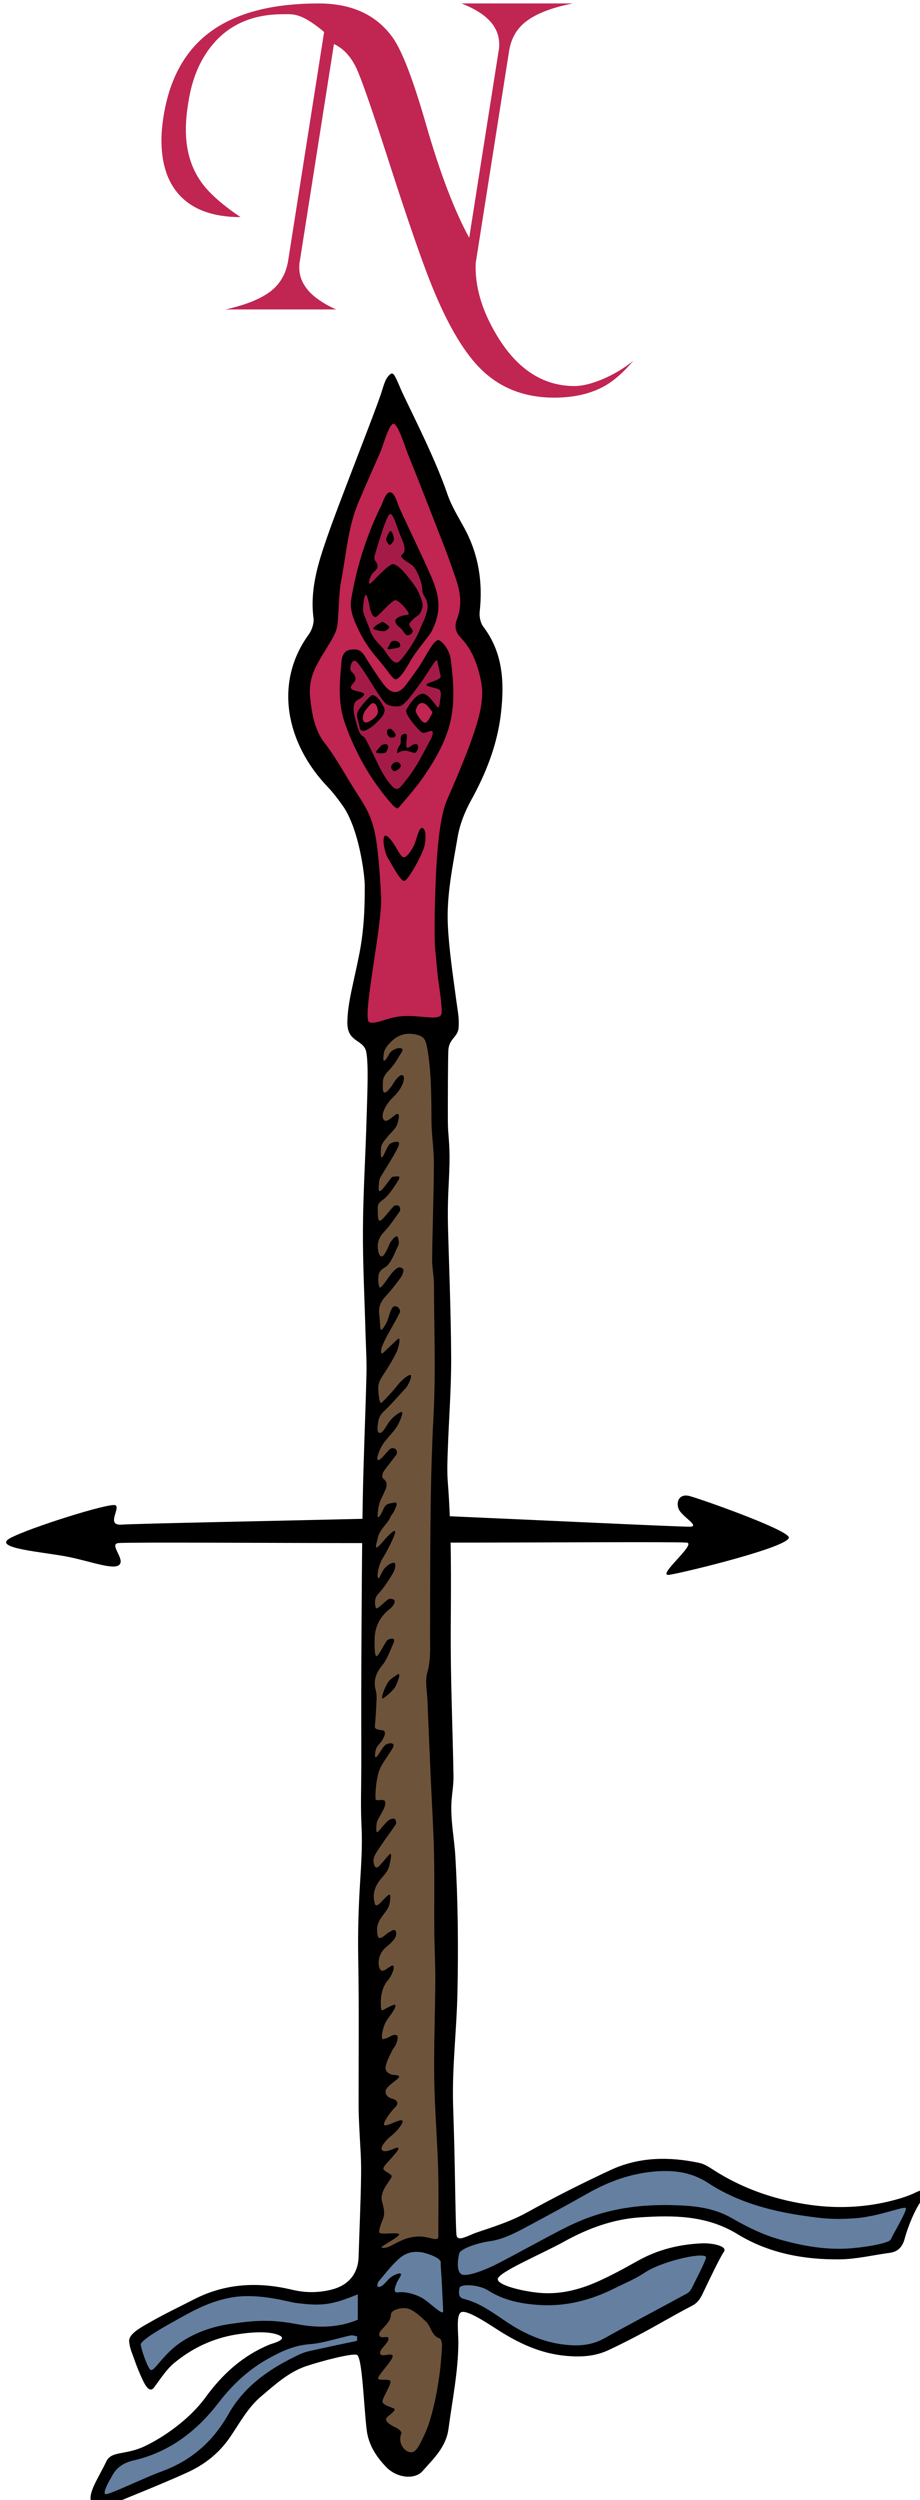 <?xml version="1.0" encoding="UTF-8" standalone="no"?>
<!-- Created with Inkscape (http://www.inkscape.org/) -->

<svg
   xmlns:dc="http://purl.org/dc/elements/1.1/"
   xmlns:cc="http://creativecommons.org/ns#"
   xmlns:rdf="http://www.w3.org/1999/02/22-rdf-syntax-ns#"
   xmlns:svg="http://www.w3.org/2000/svg"
   xmlns="http://www.w3.org/2000/svg"
   xmlns:sodipodi="http://sodipodi.sourceforge.net/DTD/sodipodi-0.dtd"
   xmlns:inkscape="http://www.inkscape.org/namespaces/inkscape"
   width="64.594mm"
   height="175.469mm"
   viewBox="0 0 64.594 175.469"
   version="1.1"
   id="svg10987"
   inkscape:version="0.92.3 (2405546, 2018-03-11)"
   sodipodi:docname="compass_spear.svg">
  <defs
     id="defs10981" />
  <sodipodi:namedview
     id="base"
     pagecolor="#ffffff"
     bordercolor="#666666"
     borderopacity="1.0"
     inkscape:pageopacity="0.0"
     inkscape:pageshadow="2"
     inkscape:zoom="0.35"
     inkscape:cx="-65.075364"
     inkscape:cy="628.7387"
     inkscape:document-units="mm"
     inkscape:current-layer="layer1"
     showgrid="false"
     inkscape:window-width="1366"
     inkscape:window-height="703"
     inkscape:window-x="0"
     inkscape:window-y="0"
     inkscape:window-maximized="1" />
  <g
     inkscape:label="Layer 1"
     inkscape:groupmode="layer"
     id="layer1"
     transform="translate(-12.304,-139.718)">
    <g
       transform="matrix(0.265,0,0,0.265,-261.258,-13.848)"
       id="Compass_Spear">
      <path
         d="m 1058.844,1242.155 c -0.285,0 -0.672,-0.054 -0.893,-0.31 -0.196,-0.227 -0.266,-0.621 -0.195,-1.109 0.107,-0.755 0.426,-1.551 0.69,-2.16 0.396,-0.918 1.081,-2.202 1.741,-3.444 0.603,-1.132 1.171,-2.198 1.564,-3.061 0.434,-0.944 1.194,-1.158 3.436,-1.576 1.635,-0.304 3.668,-0.683 6.002,-1.78 4.883,-2.296 12.184,-7.175 16.688,-13.37 4.765,-6.554 10.142,-10.994 16.438,-13.575 0.075,-0.028 0.212,-0.07 0.381,-0.125 1.641,-0.523 3.683,-1.177 3.766,-2.838 0.031,-0.639 -0.236,-1.532 -1.693,-2.165 -1.341,-0.581 -3.19,-0.875 -5.5,-0.875 -2.486,0 -5.047,0.339 -6.757,0.623 -6.233,1.035 -11.946,3.675 -16.978,7.843 -1.743,1.444 -3.079,3.294 -4.37,5.082 -0.319,0.441 -0.64,0.884 -0.963,1.317 -0.145,-0.196 -0.33,-0.494 -0.552,-0.938 -0.829,-1.66 -1.745,-3.872 -2.391,-5.771 -0.152,-0.448 -0.305,-0.851 -0.452,-1.237 -0.393,-1.03 -0.702,-1.847 -0.849,-3.174 -0.104,-0.929 2.925,-2.653 4.064,-3.304 l 0.549,-0.313 c 2.688,-1.554 5.532,-2.981 8.283,-4.363 1.163,-0.584 2.327,-1.168 3.484,-1.765 4.725,-2.43 9.844,-3.661 15.214,-3.661 3.108,0 6.396,0.409 9.771,1.22 1.864,0.447 3.733,0.674 5.558,0.674 1.889,0 3.803,-0.244 5.688,-0.724 5.051,-1.286 8.032,-4.93 8.185,-9.993 0.073,-2.45 0.162,-4.901 0.251,-7.353 0.176,-4.868 0.357,-9.901 0.415,-14.864 0.034,-2.916 -0.136,-5.86 -0.299,-8.707 -0.078,-1.356 -0.156,-2.715 -0.214,-4.07 l -0.023,-0.559 c -0.061,-1.381 -0.122,-2.81 -0.125,-4.198 -0.01,-4.076 0,-8.153 0.014,-12.23 0.022,-8.954 0.047,-18.213 -0.119,-27.323 -0.11,-6.154 0.046,-12.567 0.479,-19.605 l 0.043,-0.701 c 0.298,-4.799 0.605,-9.761 0.346,-14.711 -0.185,-3.537 -0.138,-7.169 -0.093,-10.681 0.021,-1.577 0.04,-3.155 0.041,-4.731 0,-2.915 0,-5.829 -0.01,-8.743 -0.01,-6.354 -0.016,-12.711 0.021,-19.067 l 0.032,-6.159 c 0.063,-12.004 0.13,-24.417 0.338,-36.619 0.11,-6.335 0.328,-12.781 0.54,-19.016 0.16,-4.75 0.327,-9.662 0.444,-14.497 0.062,-2.519 -0.038,-5.06 -0.135,-7.518 -0.042,-1.082 -0.084,-2.165 -0.113,-3.247 -0.077,-2.844 -0.177,-5.688 -0.276,-8.53 -0.222,-6.285 -0.448,-12.784 -0.41,-19.159 0.035,-5.884 0.288,-11.878 0.533,-17.675 0.161,-3.803 0.327,-7.733 0.432,-11.605 0.022,-0.868 0.055,-1.831 0.089,-2.849 0.176,-5.388 0.396,-12.092 -0.207,-15.062 -0.403,-1.996 -1.747,-2.922 -2.826,-3.666 -1.245,-0.856 -2.146,-1.477 -2.146,-3.734 0,-3.488 0.802,-7.12 1.815,-11.719 0.438,-1.981 0.934,-4.229 1.397,-6.65 1.363,-7.097 1.381,-13.723 1.391,-16.906 10e-4,-0.396 0,-0.732 0,-1.007 0.035,-2.691 -1.47,-15.533 -6.112,-22.076 -1.136,-1.599 -2.514,-3.46 -4.123,-5.147 -11.333,-11.866 -13.267,-26.96 -4.926,-38.45 0.962,-1.325 1.82,-3.524 1.568,-5.45 -0.927,-7.117 1.055,-13.609 3.538,-20.753 1.567,-4.502 3.307,-9.043 4.987,-13.434 l 1.146,-2.998 c 0.669,-1.754 1.437,-3.747 2.229,-5.812 2.688,-6.986 5.467,-14.211 6.176,-16.557 0.519,-1.715 0.83,-2.529 1.118,-3.012 0.293,0.607 0.665,1.479 1.051,2.38 l 0.159,0.375 c 0.437,1.019 1.296,2.791 2.385,5.037 2.949,6.089 7.409,15.29 9.886,22.575 0.883,2.6 2.239,5.02 3.551,7.359 0.36,0.643 0.721,1.285 1.07,1.93 3.482,6.424 4.751,13.39 3.875,21.296 -0.16,1.441 0.164,3.537 1.252,4.969 5.254,6.928 5.172,14.893 4.398,21.77 -0.813,7.253 -3.339,14.634 -7.719,22.563 -1.969,3.566 -3.209,6.98 -3.792,10.438 -0.186,1.099 -0.379,2.197 -0.571,3.298 -1.156,6.594 -2.354,13.413 -2.006,20.303 0.276,5.453 1.023,10.941 1.746,16.249 0.157,1.157 0.315,2.314 0.468,3.472 0.093,0.691 0.187,1.319 0.274,1.909 0.289,1.931 0.499,3.324 0.365,5.188 -0.053,0.734 -0.359,1.145 -0.942,1.866 -0.726,0.896 -1.72,2.127 -1.793,4.384 -0.11,3.453 -0.136,13.941 -0.118,18.843 0.01,1.498 0.102,2.704 0.2,3.981 0.138,1.763 0.293,3.76 0.229,6.986 -0.036,1.888 -0.116,3.513 -0.2,5.232 -0.161,3.289 -0.328,6.689 -0.188,12.092 0.059,2.271 0.145,4.963 0.236,7.934 0.24,7.645 0.541,17.157 0.593,25.994 0.031,5.317 -0.241,10.746 -0.504,15.997 -0.142,2.83 -0.283,5.659 -0.382,8.489 l -0.022,0.649 c -0.095,2.643 -0.19,5.375 0.02,8.08 0.946,12.068 0.871,24.385 0.799,36.295 l -0.02,3.078 c -0.045,8.262 0.185,16.65 0.403,24.766 0.123,4.51 0.25,9.173 0.328,13.755 0.021,1.286 -0.124,2.583 -0.277,3.957 -0.083,0.748 -0.166,1.496 -0.223,2.244 -0.258,3.39 0.127,6.724 0.499,9.948 0.194,1.683 0.395,3.422 0.495,5.118 0.646,11.027 0.828,22.819 0.553,36.049 -0.083,3.953 -0.337,7.978 -0.583,11.87 -0.36,5.709 -0.733,11.611 -0.581,17.469 0.045,1.735 0.101,3.473 0.156,5.209 0.058,1.81 0.115,3.619 0.162,5.429 0.069,2.776 0.137,6.36 0.201,9.922 0.151,8.305 0.256,13.422 0.405,14.476 0.186,1.301 1.087,2.109 2.354,2.109 v 0 c 0.967,0 2.036,-0.456 3.391,-1.032 l 0.548,-0.232 c 0.638,-0.268 1.704,-0.625 2.939,-1.038 3.205,-1.072 7.595,-2.542 11.393,-4.644 7.204,-3.987 14.703,-7.793 22.287,-11.308 4.08,-1.892 8.408,-2.811 13.231,-2.811 2.924,0 6.068,0.354 9.348,1.059 1.016,0.218 2.093,0.913 3.135,1.585 l 0.143,0.091 c 7.356,4.729 15.492,7.756 24.873,9.258 3.234,0.519 6.466,0.78 9.603,0.78 2.784,0 5.598,-0.206 8.361,-0.613 3.608,-0.531 8.572,-1.72 11.697,-3.197 -2.083,3.076 -3.793,7.66 -4.526,10.392 -0.467,1.729 -1.244,2.483 -2.772,2.687 -1.459,0.194 -2.93,0.444 -4.352,0.687 -2.996,0.509 -5.826,0.99 -8.688,1.022 h -0.817 c -10.063,0 -18.396,-2.108 -25.475,-6.446 -5.565,-3.414 -11.714,-4.938 -19.933,-4.938 -1.938,0 -4.078,0.082 -6.736,0.259 -6.767,0.444 -13.568,2.607 -20.795,6.611 -1.834,1.018 -4.309,2.229 -6.701,3.398 -9.257,4.53 -11.586,5.92 -11.586,7.794 0,4.17 13.396,5.134 13.531,5.141 0.415,0.021 0.831,0.029 1.245,0.029 4.243,0 8.751,-1.033 13.397,-3.07 3.73,-1.636 7.215,-3.548 11.058,-5.696 4.829,-2.699 10.125,-4.152 16.188,-4.443 0.2,-0.01 0.404,-0.015 0.61,-0.015 1.692,0 3.063,0.301 3.764,0.573 -0.92,1.528 -2.607,4.896 -5.232,10.427 -0.721,1.519 -1.199,2.245 -2.303,2.816 -2.579,1.336 -5.146,2.775 -7.627,4.167 -1.833,1.028 -3.665,2.057 -5.514,3.051 -3.083,1.655 -6.104,3.179 -8.982,4.521 -2.229,1.04 -4.629,1.524 -7.547,1.525 -0.975,0 -2.006,-0.056 -3.154,-0.166 -5.66,-0.551 -11.073,-2.666 -17.553,-6.863 l -0.097,-0.063 c -3.836,-2.484 -7.453,-4.716 -9.542,-4.716 -0.503,0 -0.946,0.118 -1.318,0.352 -1.719,1.075 -1.589,3.87 -1.438,7.105 0.035,0.781 0.071,1.541 0.067,2.201 -0.032,5.487 -0.879,11.022 -1.696,16.376 -0.314,2.059 -0.63,4.117 -0.901,6.182 -0.499,3.786 -2.86,6.392 -5.36,9.148 -0.385,0.424 -0.769,0.848 -1.146,1.275 -0.58,0.657 -1.534,1.02 -2.688,1.021 -1.724,0 -3.568,-0.801 -4.818,-2.089 -2.839,-2.928 -4.406,-5.85 -4.792,-8.932 -0.243,-1.944 -0.445,-4.541 -0.659,-7.291 -0.852,-10.92 -1.239,-13.518 -3.105,-13.954 -0.229,-0.055 -0.491,-0.079 -0.805,-0.079 -2.549,0 -9.506,1.852 -13.341,3.131 -4.436,1.479 -7.959,4.477 -11.368,7.375 l -1.021,0.865 c -2.918,2.464 -4.902,5.544 -6.823,8.521 -0.59,0.914 -1.179,1.828 -1.793,2.721 -2.645,3.838 -6.176,6.718 -10.795,8.804 -4.896,2.21 -9.965,4.286 -14.865,6.294 -1.928,0.789 -3.855,1.578 -5.778,2.378 -0.384,0.159 -0.811,0.282 -1.231,0.356 -0.159,0.028 -0.319,0.043 -0.471,0.043 z"
         id="path304"
         inkscape:connector-curvature="0"
         style="fill:#c12552" />
      <path
         d="m 1129.52,1013.577 -0.032,6.159 c -0.036,6.356 -0.028,12.713 -0.021,19.067 0,2.914 0.01,5.828 0.01,8.743 -10e-4,1.576 -0.021,3.154 -0.041,4.731 -0.045,3.512 -0.092,7.144 0.094,10.681 0.26,4.95 -0.049,9.912 -0.347,14.711 l -0.043,0.701 c -0.435,7.038 -0.591,13.451 -0.479,19.605 0.166,9.11 0.143,18.369 0.12,27.323 -0.011,4.077 -0.021,8.154 -0.015,12.23 0,1.39 0.064,2.817 0.125,4.199 l 0.023,0.558 c 0.058,1.355 0.136,2.714 0.214,4.07 0.163,2.847 0.333,5.791 0.299,8.708 -0.058,4.962 -0.239,9.995 -0.415,14.863 -0.089,2.45 -0.178,4.901 -0.251,7.353 -0.151,5.063 -3.134,8.707 -8.184,9.993 -1.886,0.479 -3.8,0.724 -5.688,0.724 -1.822,0 -3.691,-0.227 -5.558,-0.674 -3.376,-0.811 -6.663,-1.22 -9.771,-1.22 -5.37,0 -10.488,1.231 -15.214,3.662 -1.156,0.596 -2.32,1.18 -3.483,1.764 -2.751,1.382 -5.598,2.812 -8.284,4.363 l -0.548,0.313 c -1.142,0.649 -4.168,2.375 -4.065,3.304 0.146,1.327 0.456,2.144 0.85,3.175 0.146,0.387 0.3,0.788 0.451,1.236 0.646,1.898 1.562,4.11 2.391,5.771 0.222,0.442 0.408,0.74 0.552,0.938 0.324,-0.435 0.644,-0.876 0.963,-1.317 1.291,-1.788 2.627,-3.637 4.37,-5.082 5.03,-4.168 10.743,-6.808 16.979,-7.842 1.709,-0.284 4.27,-0.623 6.757,-0.623 2.309,0 4.159,0.293 5.5,0.875 1.457,0.632 1.725,1.525 1.692,2.164 -0.083,1.661 -2.125,2.313 -3.766,2.839 -0.169,0.054 -0.305,0.096 -0.381,0.125 -6.296,2.581 -11.673,7.021 -16.438,13.574 -4.506,6.195 -11.807,11.074 -16.688,13.37 -2.335,1.099 -4.368,1.478 -6.002,1.78 -2.241,0.418 -3.002,0.632 -3.437,1.576 -0.395,0.86 -0.963,1.929 -1.563,3.061 -0.661,1.242 -1.345,2.526 -1.742,3.444 -0.265,0.609 -0.583,1.405 -0.69,2.16 -0.069,0.489 0,0.884 0.195,1.109 0.221,0.256 0.607,0.31 0.893,0.31 0.152,0 0.313,-0.017 0.479,-0.044 0.422,-0.074 0.849,-0.198 1.232,-0.357 1.923,-0.799 3.851,-1.589 5.777,-2.378 4.901,-2.008 9.971,-4.084 14.865,-6.294 4.62,-2.086 8.151,-4.966 10.795,-8.803 0.615,-0.893 1.204,-1.807 1.793,-2.721 1.921,-2.979 3.906,-6.06 6.824,-8.522 l 1.021,-0.865 c 3.409,-2.897 6.935,-5.896 11.368,-7.375 3.835,-1.278 10.792,-3.131 13.341,-3.131 0.313,0 0.576,0.025 0.806,0.079 1.865,0.438 2.255,3.035 3.104,13.954 0.214,2.75 0.416,5.347 0.659,7.291 0.386,3.082 1.953,6.004 4.792,8.932 1.25,1.288 3.096,2.089 4.819,2.089 1.151,0 2.105,-0.361 2.687,-1.021 0.377,-0.428 0.761,-0.853 1.146,-1.275 2.5,-2.758 4.86,-5.361 5.359,-9.147 0.272,-2.064 0.587,-4.123 0.901,-6.182 0.818,-5.354 1.664,-10.89 1.697,-16.377 0,-0.659 -0.032,-1.42 -0.068,-2.2 -0.15,-3.235 -0.28,-6.03 1.438,-7.106 0.372,-0.232 0.814,-0.351 1.317,-0.351 2.089,0 5.706,2.229 9.542,4.716 l 0.098,0.062 c 6.479,4.197 11.893,6.313 17.553,6.863 1.147,0.111 2.18,0.166 3.154,0.166 2.918,-10e-4 5.315,-0.485 7.547,-1.524 2.878,-1.345 5.898,-2.866 8.981,-4.522 1.85,-0.994 3.682,-2.021 5.515,-3.05 2.48,-1.393 5.048,-2.831 7.627,-4.167 1.103,-0.571 1.582,-1.299 2.303,-2.817 2.624,-5.53 4.313,-8.896 5.232,-10.426 -0.699,-0.273 -2.07,-0.574 -3.765,-0.574 -0.206,0 -0.41,0 -0.609,0.016 -6.063,0.291 -11.359,1.743 -16.188,4.442 -3.842,2.149 -7.326,4.063 -11.057,5.697 -4.647,2.037 -9.155,3.069 -13.398,3.069 -0.414,0 -0.83,-0.01 -1.245,-0.028 -0.136,-0.01 -13.53,-0.972 -13.53,-5.142 0,-1.874 2.329,-3.264 11.586,-7.794 2.393,-1.171 4.866,-2.382 6.701,-3.397 7.226,-4.004 14.027,-6.167 20.795,-6.612 2.657,-0.176 4.799,-0.258 6.735,-0.258 8.22,0 14.366,1.522 19.934,4.938 7.079,4.339 15.411,6.447 25.474,6.446 h 0.818 c 2.86,-0.033 5.69,-0.515 8.688,-1.023 1.422,-0.24 2.894,-0.49 4.353,-0.686 1.527,-0.203 2.306,-0.957 2.771,-2.688 0.734,-2.729 2.444,-7.313 4.527,-10.392 -3.125,1.479 -8.089,2.666 -11.698,3.198 -2.764,0.407 -5.577,0.613 -8.36,0.613 -3.138,0 -6.367,-0.264 -9.603,-0.78 -9.381,-1.502 -17.517,-4.53 -24.874,-9.258 l -0.142,-0.091 c -1.042,-0.673 -2.119,-1.367 -3.136,-1.586 -3.277,-0.702 -6.424,-1.059 -9.348,-1.059 -4.823,0 -9.151,0.919 -13.23,2.812 -7.584,3.515 -15.084,7.318 -22.287,11.307 -3.799,2.103 -8.188,3.571 -11.394,4.644 -1.234,0.413 -2.302,0.771 -2.938,1.038 l -0.548,0.232 c -1.354,0.577 -2.425,1.033 -3.392,1.033 -1.268,0 -2.17,-0.811 -2.354,-2.11 -0.15,-1.053 -0.254,-6.171 -0.406,-14.475 -0.064,-3.563 -0.131,-7.146 -0.201,-9.922 -0.046,-1.811 -0.104,-3.619 -0.162,-5.43 -0.056,-1.735 -0.11,-3.473 -0.156,-5.209 -0.151,-5.855 0.222,-11.76 0.582,-17.469 0.245,-3.893 0.5,-7.917 0.582,-11.87 0.275,-13.229 0.096,-25.021 -0.553,-36.049 -0.101,-1.696 -0.301,-3.436 -0.495,-5.118 -0.372,-3.225 -0.757,-6.559 -0.499,-9.947 0.058,-0.748 0.141,-1.496 0.224,-2.244 0.152,-1.374 0.299,-2.672 0.276,-3.957 -0.078,-4.582 -0.205,-9.245 -0.328,-13.756 -0.22,-8.113 -0.447,-16.504 -0.402,-24.766 l 0.019,-3.078 c 0.023,-3.883 0.044,-7.811 0.032,-11.757 h -20.722 c -0.05,5.707 -0.082,11.386 -0.11,16.973 z"
         id="path306"
         inkscape:connector-curvature="0"
         style="fill:#647fa0" />
      <path
         d="m 1138.984,1188.51 c 6.75,1.688 12.813,6.579 12.777,8.376 -0.306,15.266 -3.04,34.513 -11.985,34.813 -6.893,0.229 -9.059,-19.17 -9.738,-31.254 0,0 2.196,-13.623 8.946,-11.935 z m 12.809,-13.188 c -0.803,-52.502 -3.161,-189.228 -3.161,-189.228 l -0.209,-132.397 c 0,0 -3.563,-4 -8.104,-3 -4.541,1 -8.373,3 -8.373,3 l -2.22,132.397 v 193.729 c 0,0 6.071,-5.001 11.635,-5.938 5.562,-0.937 10.432,1.437 10.432,1.437 z"
         id="path308"
         inkscape:connector-curvature="0"
         style="fill:#6e533b" />
      <path
         d="m 1137.195,757.733 c -0.267,-0.312 -0.625,-0.788 -0.954,-1.227 -0.632,-0.842 -1.419,-1.889 -2.496,-3.141 -2.55,-2.962 -4.495,-5.727 -6.313,-10.347 -0.627,-1.592 -0.871,-3.207 -0.671,-4.431 1.368,-8.321 3.896,-16.354 7.517,-23.877 0.024,-0.053 0.053,-0.098 0.08,-0.144 0.06,-0.104 0.118,-0.211 0.172,-0.318 0.126,-0.252 0.271,-0.617 0.431,-1.025 0.143,-0.365 0.419,-1.076 0.68,-1.554 0.265,0.509 0.543,1.281 0.701,1.72 0.156,0.432 0.3,0.822 0.434,1.115 1.154,2.548 2.37,5.114 3.546,7.597 1.664,3.517 3.386,7.15 4.952,10.768 2.005,4.629 2.651,8.294 0.025,13.333 -0.164,0.313 -0.956,1.334 -1.653,2.233 -1.307,1.683 -2.932,3.773 -3.888,5.477 -1.341,2.388 -2.154,3.402 -2.563,3.821 z"
         id="path310"
         inkscape:connector-curvature="0"
         style="fill:#a51b48" />
      <path
         d="m 1137.434,791.765 c -0.164,-0.17 -0.358,-0.386 -0.585,-0.646 -5.14,-5.958 -9.11,-12.904 -11.845,-20.688 -1.742,-4.956 -1.279,-10.062 -0.79,-15.466 l 0.02,-0.203 c 0.135,-1.499 0.646,-1.695 1.202,-1.776 0.246,-0.036 0.474,-0.059 0.686,-0.059 0.553,0 0.99,0.077 1.592,1.073 1.433,2.366 3.13,4.921 4.91,7.387 1.356,1.883 2.827,2.836 4.372,2.836 1.426,0 2.756,-0.805 3.955,-2.391 0.989,-1.312 1.735,-2.325 3.069,-4.229 0.928,-1.321 1.547,-2.386 2.146,-3.414 0.255,-0.438 0.513,-0.882 0.799,-1.354 0.746,-1.229 1.205,-1.854 1.486,-2.164 0.623,0.587 1.672,2.053 1.874,3.728 0.771,6.36 1.279,12.584 -0.928,18.788 -1.623,4.562 -4.151,8.485 -6.409,11.725 -1.419,2.026 -4.291,5.382 -5.554,6.853 z"
         id="path312"
         inkscape:connector-curvature="0"
         style="fill:#a51b48" />
      <path
         d="m 1142.542,741.413 c -0.679,0 -1.757,-0.873 -3.205,-2.597 -0.173,-0.205 -0.349,-0.437 -0.528,-0.672 -0.477,-0.623 -1.129,-1.479 -1.599,-1.493 -0.198,0 -0.71,0.52 -1.206,1.021 l -0.482,0.487 c -0.199,0.198 -0.463,0.533 -0.739,0.888 -0.841,1.072 -1.71,2.181 -2.706,2.181 -0.247,0 -0.716,-0.092 -1.08,-0.704 -0.646,-1.089 -0.863,-3.924 -0.208,-5.125 0.583,-1.069 1.903,-1.835 2.965,-2.451 0.447,-0.259 0.87,-0.505 1.114,-0.703 0.081,-0.067 0.149,-0.13 0.213,-0.187 0.488,-0.442 0.844,-0.65 1.984,-0.655 1.516,0 2.622,1.183 4.141,2.985 1.568,1.866 2.229,4.613 2.277,5.906 0.014,0.354 -0.079,0.637 -0.276,0.842 -0.174,0.179 -0.409,0.277 -0.665,0.277 z m 2.322,30.204 c 0.981,0 1.542,-0.976 1.81,-1.442 l 0.096,-0.164 c 0.63,-1.084 1.127,-1.939 0.571,-2.521 -0.135,-0.144 -0.28,-0.345 -0.441,-0.563 -0.607,-0.825 -1.44,-1.954 -2.704,-1.954 -1.545,0 -2.055,1.37 -2.298,2.029 -0.033,0.09 -0.064,0.174 -0.097,0.248 -0.149,0.363 -0.091,0.814 0.188,1.421 0.395,0.857 1.574,2.6 2.422,2.875 0.15,0.047 0.302,0.071 0.453,0.071 z m -15.623,-0.044 c 0.41,0 0.88,-0.149 1.394,-0.443 1.247,-0.711 2.693,-1.881 2.505,-3.421 -0.13,-1.057 -0.432,-2.313 -1.627,-2.648 -0.12,-0.033 -0.245,-0.051 -0.368,-0.051 -0.786,0 -1.32,0.653 -1.75,1.178 -0.095,0.114 -0.187,0.229 -0.278,0.329 -0.501,0.556 -1.437,1.586 -1.382,3.266 0.049,1.66 1.165,1.79 1.506,1.79 z"
         id="path314"
         inkscape:connector-curvature="0"
         style="fill:#c12552" />
      <path
         d="m 1151.015,904.89 c 0.209,8.126 0.759,21.673 0.83,33.956 0.047,8.181 -0.604,16.363 -0.887,24.545 -0.1,2.855 -0.229,5.729 -0.01,8.568 1.03,13.152 0.856,26.314 0.785,39.492 -0.07,12.826 0.512,25.658 0.729,38.488 0.035,2.106 -0.344,4.221 -0.504,6.334 -0.381,5.008 0.703,9.918 0.996,14.873 0.707,12.038 0.807,24.082 0.555,36.164 -0.205,9.774 -1.418,19.493 -1.164,29.271 0.093,3.547 0.229,7.092 0.318,10.639 0.203,7.979 0.365,22.632 0.594,24.229 0.228,1.597 1.978,0.702 4.31,-0.278 2.331,-0.979 8.971,-2.724 14.192,-5.614 7.314,-4.049 14.793,-7.838 22.379,-11.354 7.515,-3.482 15.492,-3.566 23.486,-1.854 1.326,0.284 2.58,1.116 3.754,1.873 7.453,4.788 15.59,7.647 24.322,9.047 5.854,0.938 11.639,1.03 17.525,0.164 3.778,-0.558 8.633,-1.763 11.508,-3.18 2.875,-1.417 4.258,-0.898 2.666,0.833 -2.354,2.56 -4.51,8.021 -5.402,11.338 -0.574,2.13 -1.732,3.441 -3.973,3.74 -4.406,0.586 -8.803,1.67 -13.213,1.721 -9.531,0.109 -18.867,-1.633 -27.062,-6.653 -8.158,-5.004 -16.883,-5.062 -25.822,-4.472 -7.233,0.478 -13.879,2.938 -20.19,6.437 -5.908,3.272 -17.545,8.142 -17.545,9.933 0,1.791 7.789,3.497 12.157,3.702 4.857,0.229 9.574,-0.982 13.998,-2.922 3.748,-1.643 7.354,-3.633 10.933,-5.635 5.246,-2.933 10.838,-4.338 16.822,-4.625 3.19,-0.152 7.028,0.804 6.006,2.229 -1.025,1.426 -4.146,7.973 -5.494,10.813 -0.728,1.531 -1.373,2.666 -2.941,3.479 -4.43,2.295 -8.727,4.844 -13.121,7.207 -2.977,1.601 -5.994,3.129 -9.055,4.56 -3.639,1.696 -7.438,1.877 -11.449,1.487 -6.795,-0.66 -12.604,-3.465 -18.197,-7.088 -2.938,-1.901 -8.076,-5.249 -9.41,-4.415 -1.332,0.834 -0.678,5.313 -0.692,8.095 -0.047,7.679 -1.611,15.171 -2.611,22.738 -0.641,4.857 -3.961,7.906 -6.854,11.188 -2.127,2.414 -6.863,1.823 -9.619,-1.019 -2.623,-2.705 -4.701,-5.869 -5.188,-9.756 -0.795,-6.35 -1.168,-19.671 -2.664,-20.021 -1.495,-0.351 -9.055,1.578 -13.36,3.016 -4.596,1.533 -8.221,4.857 -11.916,7.976 -3.623,3.059 -5.767,7.19 -8.359,10.959 -2.951,4.282 -6.83,7.239 -11.389,9.299 -6.814,3.076 -13.777,5.817 -20.685,8.688 -0.489,0.203 -1.014,0.354 -1.534,0.445 -2.146,0.375 -3.546,-0.886 -3.24,-2.998 0.123,-0.865 0.442,-1.722 0.795,-2.529 0.779,-1.799 2.5,-4.748 3.318,-6.531 1.354,-2.951 5.014,-1.65 10.133,-4.059 5.119,-2.409 11.99,-7.213 16.137,-12.914 4.521,-6.219 9.914,-11.133 17.058,-14.062 0.645,-0.264 5.055,-1.334 2.426,-2.475 -2.631,-1.14 -7.42,-0.822 -11.447,-0.152 -6.129,1.019 -11.58,3.623 -16.295,7.529 -2.146,1.779 -3.684,4.313 -5.412,6.568 -0.797,1.037 -1.764,0.264 -2.68,-1.57 -0.916,-1.834 -1.849,-4.133 -2.465,-5.951 -0.566,-1.664 -1.146,-2.681 -1.369,-4.716 -0.225,-2.034 3.201,-3.796 5.323,-5.021 3.847,-2.222 7.875,-4.125 11.83,-6.16 8.32,-4.279 17.043,-4.705 25.98,-2.563 3.553,0.853 7.024,0.854 10.555,-0.045 4.41,-1.123 6.967,-4.194 7.101,-8.641 0.223,-7.396 0.579,-14.791 0.666,-22.189 0.049,-4.229 -0.334,-8.467 -0.513,-12.701 -0.067,-1.604 -0.146,-3.209 -0.149,-4.813 -0.021,-13.178 0.135,-26.357 -0.105,-39.531 -0.119,-6.598 0.076,-13.133 0.482,-19.721 0.311,-5.029 0.656,-10.143 0.389,-15.248 -0.27,-5.15 -0.057,-10.324 -0.055,-15.488 0,-9.272 -0.039,-18.545 0.014,-27.817 0.08,-14.267 0.127,-28.531 0.371,-42.795 0.193,-11.177 0.713,-22.349 0.984,-33.523 0.086,-3.559 -0.152,-7.127 -0.248,-10.689 -0.25,-9.245 -0.744,-18.493 -0.688,-27.737 0.06,-9.771 0.703,-19.539 0.965,-29.312 0.146,-5.332 0.59,-14.231 -0.09,-17.584 -0.678,-3.352 -5,-2.438 -5,-7.688 0,-5.25 1.73,-10.781 3.24,-18.642 1.51,-7.859 1.338,-15.214 1.369,-17.659 0.03,-2.446 -1.431,-14.998 -5.849,-21.226 -1.229,-1.731 -2.524,-3.451 -3.989,-4.985 -11.074,-11.597 -14.244,-27.623 -5.05,-40.291 0.863,-1.189 1.49,-3.011 1.308,-4.418 -0.982,-7.544 1.201,-14.498 3.604,-21.412 1.927,-5.533 4.062,-10.994 6.148,-16.472 2.848,-7.463 7.467,-19.271 8.373,-22.271 0.906,-3 1.3,-3.642 2.175,-4.392 0.875,-0.75 1.308,0.364 2.856,3.984 1.548,3.62 8.864,17.586 12.309,27.715 1.076,3.168 2.912,6.095 4.523,9.066 3.77,6.951 4.905,14.332 4.041,22.141 -0.144,1.279 0.207,2.939 0.967,3.939 5.225,6.889 5.592,14.719 4.684,22.801 -0.928,8.266 -3.902,15.881 -7.889,23.1 -1.748,3.166 -3.033,6.425 -3.633,9.98 -1.306,7.717 -2.955,15.438 -2.56,23.289 0.332,6.557 1.342,13.084 2.203,19.604 0.396,2.976 0.836,4.766 0.647,7.391 -0.188,2.625 -2.625,2.882 -2.731,6.193 -0.107,3.313 -0.137,13.49 -0.117,18.791 0.015,3.527 0.539,5.42 0.431,11.002 -0.11,5.582 -0.599,9.132 -0.388,17.258 z m -15.315,80.844 c 1.733,-1.584 1.391,-0.365 0.973,0.662 -0.846,2.079 -1.938,4.077 -3.088,6.016 -1.139,1.91 -1.543,4.92 -1.01,5.082 0.326,0.1 0.612,-1.244 1.479,-2.434 0.556,-0.76 1.664,-1.603 2.537,-1.671 0.873,-0.067 0.309,1.968 -0.057,2.58 -1.16,1.959 -2.41,3.918 -3.938,5.588 -0.53,0.579 -0.791,1.105 -0.877,1.662 -0.1,0.643 -0.051,1.715 0.246,2.183 0.295,0.467 2.293,-1.791 3.351,-2.406 0.248,-0.146 1.258,-0.033 1.477,0.326 0.219,0.358 -0.057,0.944 -0.209,1.198 -0.262,0.438 -0.656,0.82 -1.063,1.146 -2.785,2.229 -3.957,4.934 -3.964,8.219 0,1.32 -0.034,4.387 0.529,4.248 0.564,-0.139 1.877,-2.938 2.742,-4.147 0.147,-0.207 0.61,-0.396 1.322,-0.507 0.713,-0.108 0.618,0.746 0.516,0.97 -0.889,1.914 -1.729,4.448 -3.045,6.045 -1.724,2.09 -2.471,4.094 -1.738,6.772 0.357,1.306 0.16,2.779 0.105,4.174 -0.066,1.759 -0.216,3.863 -0.369,5.187 -0.156,1.322 2.102,0.893 2.453,1.3 0.45,0.524 0.213,1.134 -0.402,2.315 -0.402,0.772 -1.24,1.38 -1.647,2.233 -0.285,0.599 -0.681,3.078 0.067,2.299 0.748,-0.778 1.357,-2.155 2.142,-2.965 0.342,-0.354 1.481,-0.867 2.092,-0.485 0.609,0.381 -0.015,1.182 -0.205,1.516 -1.062,1.854 -2.537,3.525 -3.295,5.482 -0.746,1.93 -1.121,5.559 -1.017,7.61 0.05,0.949 2.451,-0.471 2.595,0.969 0.145,1.439 -2.093,4.318 -2.271,5.31 -0.139,0.771 -0.279,2.809 0.191,2.522 0.47,-0.285 2.238,-2.687 2.994,-3.173 0.756,-0.485 1.414,-0.476 1.655,-0.239 0.271,0.263 0.396,1.054 0.193,1.355 -1.371,2.074 -2.902,4.043 -4.264,6.123 -0.947,1.449 -2.222,2.891 -1.349,4.861 0.096,0.217 0.396,0.709 0.957,0.287 0.563,-0.423 2.033,-2.328 2.953,-3.281 0.922,-0.953 0.184,2.142 -0.01,2.955 -0.32,1.374 -1.258,2.367 -2.078,3.323 -1.77,2.066 -2.529,4.242 -1.713,6.871 0.063,0.203 0.35,0.477 0.879,0.132 0.527,-0.344 2.043,-2.173 2.754,-2.603 0.711,-0.431 0.353,1.653 0.234,2.299 -0.223,1.218 -1.018,2.08 -1.697,3.012 -0.836,1.144 -1.615,2.329 -1.619,3.729 0,0.731 -0.021,2.371 0.738,2.396 0.758,0.025 1.682,-1.182 2.59,-1.621 0.379,-0.182 1.26,-0.911 1.621,-0.196 0.363,0.715 -0.068,1.653 -0.375,2.078 -0.619,0.85 -1.463,1.553 -2.275,2.241 -1.838,1.562 -2.307,4.152 -1.539,5.705 0.769,1.553 2.992,-1.422 3.533,-0.838 0.541,0.584 -0.733,3.059 -1.301,3.674 -1.908,2.08 -2.043,5.17 -1.996,6.42 0.047,1.25 0.014,1.892 0.609,1.595 0.598,-0.298 1.069,-0.617 1.756,-0.912 0.688,-0.295 1.77,-0.98 1.463,0.084 -0.307,1.063 -1.531,2.444 -2.332,3.701 -1.004,1.571 -1.613,5.02 -0.879,4.862 0.732,-0.155 1.16,-0.369 1.611,-0.59 0.436,-0.213 1.153,-0.707 1.864,-0.506 0.711,0.201 0.234,1.484 0.093,2.021 -0.22,0.821 -0.921,1.504 -1.298,2.301 -0.598,1.26 -1.284,2.524 -1.584,3.867 -0.387,1.727 1.324,2.352 2.353,2.391 1.029,0.039 1.65,0.297 0.771,1.037 -0.881,0.74 -1.918,1.434 -2.717,2.336 -0.928,1.053 -0.401,2.441 1.273,2.893 1.559,0.422 1.76,1.342 0.887,2.201 -1.457,1.437 -3.877,4.877 -2.74,4.877 1.135,0 3.648,-1.563 4.408,-1.32 0.758,0.242 -0.426,1.582 -0.861,2.187 -0.639,0.883 -1.522,1.554 -2.328,2.252 -1.055,0.916 -2.649,2.734 -2.022,3.426 0.627,0.692 2.227,0.027 3.486,-0.496 1.262,-0.522 0.916,0.354 0.274,1.115 -0.641,0.761 -1.365,1.613 -2.08,2.39 -0.856,0.932 -1.315,1.426 -1.328,1.918 -0.014,0.563 1.443,1.038 2.117,1.766 0.676,0.727 -3.395,3.805 -2.447,7.051 0.948,3.246 0.421,3.996 -0.098,5.299 -0.316,0.795 -0.66,1.783 -0.697,2.662 -0.039,0.879 4.461,-0.01 5.242,0.514 0.781,0.522 -5.434,3.468 -4.529,3.65 0.905,0.184 1.935,-0.254 2.779,-0.707 2.201,-1.179 3.978,-2.127 6.777,-2.273 2.8,-0.147 5.401,1.552 5.403,0.056 0,-1.496 0.021,-4.23 0.037,-6.609 0.025,-3.804 0.037,-7.51 -0.072,-11.213 -0.233,-8 -0.922,-15.992 -1.034,-23.992 -0.125,-8.729 0.231,-17.465 0.28,-26.198 0.023,-4.271 -0.231,-8.545 -0.266,-12.82 -0.057,-6.936 0.076,-13.877 -0.08,-20.811 -0.146,-6.563 -0.568,-13.119 -0.857,-19.681 -0.303,-6.916 -0.606,-13.83 -0.881,-20.746 -0.098,-2.485 -0.682,-5.141 -0.024,-7.426 0.969,-3.375 0.705,-6.658 0.719,-10.018 0.078,-19.242 -0.117,-38.478 0.908,-57.718 0.625,-11.725 0.157,-23.51 0.116,-35.266 -0.01,-2.109 -0.512,-4.221 -0.483,-6.326 0.104,-8.459 0.426,-16.918 0.469,-25.377 0.021,-3.719 -0.598,-7.438 -0.633,-11.162 -0.063,-6.41 0.01,-12.811 -1.08,-19.17 -0.49,-2.873 -1.022,-3.606 -3.863,-4.008 -2.047,-0.29 -3.967,0.374 -5.41,1.721 -1.153,1.076 -2.184,2.168 -2.321,3.679 -0.139,1.51 -0.129,2.108 0.514,1.413 0.643,-0.694 0.842,-1.608 1.434,-2.143 0.586,-0.529 1.867,-1.156 2.726,-0.865 0.859,0.291 -0.234,1.463 -0.563,2.06 -0.766,1.387 -1.707,2.729 -2.815,3.856 -1.021,1.037 -1.541,1.964 -1.511,3.334 0.015,0.685 -0.174,2.375 0.459,2.453 0.633,0.078 1.84,-1.625 2.556,-2.781 0.717,-1.155 1.799,-2.182 2.328,-1.75 0.528,0.433 0.274,2.316 -1.488,4.55 -0.66,0.836 -1.521,1.516 -2.185,2.35 -1.256,1.578 -2.28,3.842 -1.405,4.867 0.877,1.024 2.727,-1.426 3.526,-1.58 0.801,-0.154 0.32,1.661 0.16,2.313 -0.365,1.506 -1.662,2.474 -2.533,3.521 -1.397,1.684 -1.92,2.246 -1.95,3.84 -0.031,1.594 0.065,2.23 0.493,1.662 0.429,-0.568 1.021,-2.277 1.746,-3.258 0.293,-0.396 1.851,-0.892 2.386,-0.64 0.536,0.253 -0.13,1.572 -0.382,2.031 -1.276,2.347 -2.698,4.613 -4.106,6.888 -0.39,0.627 -0.596,1.238 -0.623,1.907 -0.023,0.634 -0.375,2.64 0.416,2.109 0.789,-0.529 2.043,-2.555 2.961,-3.57 0.187,-0.203 0.594,-0.192 1.438,-0.256 0.844,-0.063 0.68,0.506 0.12,1.334 -0.559,0.828 -2.219,3.668 -3.832,4.808 -1.036,0.733 -1.502,1.239 -1.44,2.354 0.059,1.104 -0.082,3.084 0.496,3.256 0.578,0.172 2.567,-2.676 3.801,-3.916 0.234,-0.235 1.084,-0.225 1.334,0.01 0.277,0.261 0.426,1.07 0.225,1.357 -1.319,1.887 -2.608,3.832 -4.18,5.5 -1.127,1.197 -1.652,2.412 -1.674,3.705 -0.019,0.971 0.213,2.578 0.932,2.781 0.719,0.203 1.605,-1.91 2.217,-3.329 0.367,-0.853 1.836,-2.573 2.146,-1.802 0.309,0.771 0.402,1.76 0.139,2.27 -1.053,2.043 -1.834,4.754 -3.569,5.791 -1.173,0.701 -1.572,1.375 -1.66,2.137 -0.099,0.855 -0.105,2.164 0.241,3.058 0.347,0.893 2.513,-2.992 3.638,-4.092 0.713,-0.699 1.633,-1.765 2.657,-0.644 0.275,0.301 -0.182,1.564 -0.612,2.164 -1.246,1.732 -2.562,3.437 -4.021,4.986 -1.309,1.389 -1.973,2.862 -1.713,4.77 0.156,1.142 0.188,2.867 0.34,3.881 0.15,1.015 1.338,-1.105 1.697,-1.877 0.492,-1.052 0.697,-2.444 1.244,-3.36 0.223,-0.369 0.391,-0.854 1.168,-0.73 0.775,0.123 1.201,1.225 1.061,1.519 -0.989,2.069 -2.19,4.036 -3.287,6.059 -0.565,1.043 -1.123,2.102 -1.534,3.209 -0.117,0.32 -0.605,2.463 0.508,1.408 1.115,-1.056 2.643,-2.563 3.694,-3.496 1.053,-0.933 0.093,2.621 -0.229,3.285 -0.85,1.762 -1.838,3.469 -2.914,5.104 -1.281,1.946 -1.926,2.893 -1.992,4.181 -0.051,1.002 0.203,4.87 0.875,4.262 0.672,-0.609 2.533,-2.537 3.625,-3.91 1.025,-1.291 2.158,-2.621 3.588,-3.348 1.429,-0.728 -0.086,2.565 -0.768,3.311 -1.928,2.101 -3.785,4.275 -5.85,6.234 -0.869,0.823 -1.31,1.666 -1.461,2.581 -0.158,0.943 -0.552,2.999 0.282,3.136 0.832,0.137 1.671,-1.548 2.263,-2.48 0.823,-1.3 2.396,-2.616 3.397,-3.038 1,-0.423 -0.197,2.314 -0.701,3.273 -1.125,2.146 -3.299,3.788 -4.481,5.985 -0.539,1.002 -1.488,3.338 -0.81,3.453 0.68,0.114 2.211,-2.191 3.24,-3 0.289,-0.229 1.086,-0.188 1.367,0.057 0.293,0.254 0.496,1.076 0.307,1.35 -1.113,1.604 -2.41,3.082 -3.514,4.693 -0.295,0.432 -0.39,1.529 -0.129,1.727 1.612,1.214 0.873,2.496 0.305,3.798 -0.508,1.158 -1.174,2.282 -1.43,3.579 -0.162,0.829 -0.632,3.675 0.161,2.755 0.793,-0.92 1.007,-2.232 1.705,-2.938 0.488,-0.496 0.89,-0.475 2.199,-0.76 1.311,-0.285 0.391,1.399 0.172,1.926 -0.475,1.139 -0.799,1.079 -1.274,2.216 -0.232,0.558 -0.978,1.479 -1.712,2.354 -0.733,0.875 -1.389,2.178 -1.452,2.645 -0.138,0.976 -1.146,3.49 0.047,2.513 1.192,-0.985 1.47,-1.798 3.204,-3.382 z m -0.734,-184.701 c 1.748,1.359 3.012,4.705 3.953,5.394 0.941,0.689 2.377,-1.693 3.025,-2.937 0.692,-1.332 1.313,-5.061 2.301,-4.69 0.99,0.369 0.906,2.829 0.574,4.565 -0.408,2.127 -4.388,9.402 -5.402,9.45 -1.015,0.047 -3.143,-4.136 -4.297,-5.984 -1.152,-1.85 -1.904,-7.158 -0.154,-5.798 z m -1.688,15.992 c 0.375,7.625 -5.281,32.719 -3.063,33.25 2.218,0.53 4.813,-1.563 9.5,-1.688 4.688,-0.125 9.48,1.398 9.604,-0.813 0.125,-2.214 -0.859,-8.406 -1.013,-9.646 -0.28,-2.285 -0.385,-4.59 -0.674,-6.873 -0.131,-1.033 -0.293,-5.666 -0.043,-13.916 0.25,-8.25 0.754,-20.494 3.191,-26.057 2.437,-5.563 7.184,-16.474 8.633,-22.969 0.566,-2.548 0.898,-5.354 0.437,-7.875 -0.802,-4.373 -2.244,-8.699 -5.431,-12.017 -1.49,-1.549 -1.733,-3.154 -1.059,-4.854 1.557,-3.922 0.863,-7.66 -0.479,-11.414 -0.84,-2.347 -1.623,-4.713 -2.524,-7.035 -3.285,-8.461 -6.56,-16.928 -9.955,-25.346 -0.986,-2.445 -2.809,-8.595 -4.021,-7.99 -1.212,0.604 -2.426,5.453 -3.42,7.723 -1.926,4.398 -3.896,8.779 -5.75,13.209 -2.709,6.482 -3.149,13.496 -4.459,20.291 -0.733,3.805 -0.604,7.769 -1,11.646 -0.119,1.168 -0.524,2.383 -1.09,3.418 -1.44,2.635 -3.174,5.112 -4.545,7.781 -1.313,2.559 -1.959,5.34 -1.65,8.276 0.453,4.301 1.183,8.697 3.814,12.092 3.268,4.213 5.672,8.89 8.541,13.306 2.621,4.034 3.467,5.601 4.467,9.147 1.001,3.549 1.614,10.729 1.989,18.354 z m 21.455,364.886 c 1.616,0.577 6.461,-1.347 9.602,-2.979 5.84,-3.034 11.576,-6.268 17.437,-9.262 2.67,-1.363 5.465,-2.553 8.313,-3.479 7.48,-2.433 15.178,-2.974 23.023,-2.564 4.661,0.242 9.026,0.998 13.139,3.369 3.99,2.301 8.096,4.336 12.615,5.617 6.006,1.701 11.844,2.718 17.711,2.426 3.896,-0.193 11.297,-1.281 11.789,-2.495 0.491,-1.214 4.416,-7.708 3.916,-8.25 -0.5,-0.542 -7.166,2.249 -13.416,2.708 -6.25,0.459 -9.527,-0.108 -12.336,-0.483 -9.425,-1.263 -18.576,-3.609 -26.599,-8.861 -4.854,-3.182 -9.971,-3.535 -15.317,-2.926 -5.873,0.67 -11.341,2.713 -16.498,5.633 -5.263,2.979 -10.578,5.865 -15.912,8.719 -3.283,1.758 -6.521,3.516 -10.373,4.041 -2.736,0.373 -7.449,1.879 -7.832,3.171 -0.384,1.292 -0.879,5.038 0.738,5.615 z m -0.705,3.594 c -0.166,1.195 -0.363,2.479 1.139,2.845 5.004,1.224 8.781,4.549 13,7.148 3.768,2.32 7.92,4.068 12.244,4.77 3.979,0.646 8.108,0.722 11.963,-1.438 7.287,-4.078 14.695,-7.941 22.022,-11.949 0.562,-0.307 1.011,-0.977 1.304,-1.58 1.278,-2.625 3.108,-6.007 3.655,-7.817 0.548,-1.812 -11.311,0.637 -16.291,3.959 -2.504,1.668 -5.354,2.823 -8.063,4.178 -6.15,3.078 -12.697,4.75 -19.547,4.363 -4.783,-0.271 -9.646,-1.188 -13.74,-3.828 -2.565,-1.656 -7.52,-1.845 -7.686,-0.651 z m -17.689,17.966 c 0.148,1.033 -3.721,4.911 -3.852,5.825 -0.144,0.982 3.272,-0.04 3.291,1 0.02,1.04 -2.22,4.413 -2.134,5.288 0.088,0.875 2.263,1.446 3.009,1.796 0.746,0.35 -0.728,1.375 -1.666,2.208 -0.939,0.833 -0.199,1.721 2.506,3.008 0.504,0.238 1.26,1.025 1.164,1.285 -1.136,3.051 1.182,5.054 2.45,5.112 1.271,0.059 1.986,-1.04 3.88,-5.155 1.893,-4.115 4.088,-13.826 4.428,-23.158 0.021,-0.631 -0.236,-1.721 -0.611,-1.844 -2.229,-0.729 -2.231,-3.143 -3.604,-4.443 -1.267,-1.2 -2.594,-2.452 -4.125,-3.223 -1.783,-0.895 -5.181,-0.01 -5.191,1.324 -0.025,2.555 -3.443,4.111 -3.086,5.436 0.357,1.325 2.461,-0.16 2.451,1.021 -0.01,1.18 -2.516,2.744 -2.219,3.889 0.296,1.144 3.158,-0.402 3.309,0.631 z m -64.172,3.65 c 0.791,0.541 1.908,-1.786 5.301,-5.057 3.396,-3.27 8.968,-6.024 15.433,-7.008 6.854,-1.043 11.252,-1.32 18.237,0.014 5.345,1.02 10.898,0.946 15.972,-1.207 0,-2.425 0,-4.527 0,-6.714 -6.959,2.832 -9.521,3.191 -16.67,2.24 -1.574,-0.211 -9.076,-2.47 -15.869,-1.553 -6.791,0.917 -12.209,4.3 -16.746,6.799 -2.912,1.604 -8.295,4.771 -8.232,5.818 0.062,1.049 1.781,6.127 2.574,6.668 z m 54.742,-7.654 c 0.01,-0.395 0.02,-0.789 0.029,-1.186 -0.572,-0.092 -1.185,-0.361 -1.716,-0.25 -3.641,0.768 -7.229,2.039 -10.901,2.326 -4.295,0.334 -7.896,2.082 -11.445,4.112 -5.012,2.871 -9.135,6.796 -12.641,11.365 -5.813,7.574 -13.137,13.158 -22.474,15.285 -2.909,0.662 -4.557,2.001 -5.647,3.915 -0.791,1.389 -2.873,4.938 -1.771,5.036 1.104,0.099 10.014,-4.265 14.811,-6.021 7.865,-2.881 13.586,-7.899 17.742,-15.268 4.252,-7.531 11.272,-12.25 19.02,-15.83 1.113,-0.514 2.357,-0.774 3.566,-1.043 3.802,-0.84 7.617,-1.631 11.427,-2.441 z m 22.815,-7.91 c -0.073,-1.57 -0.207,-4.396 -0.323,-6.88 -0.107,-2.23 -0.363,-4.884 -0.32,-5.995 0.045,-1.11 -3.287,-2.323 -4.758,-2.612 -2.301,-0.451 -4.313,-0.024 -6.015,1.407 -2.12,1.785 -3.827,4.07 -5.637,6.203 -0.229,0.273 -0.779,1.537 0.078,1.504 0.857,-0.032 1.779,-1.255 2.543,-2.063 0.812,-0.859 2.654,-1.742 3.147,-1.457 0.494,0.285 -0.821,1.768 -1.1,2.639 -0.229,0.72 -1.154,2.576 0.533,2.322 1.686,-0.254 4.303,0.416 6.147,1.41 1.964,1.053 5.779,5.093 5.705,3.522 z"
         id="path316"
         inkscape:connector-curvature="0" />
      <path
         d="m 1137.661,1022.969 c 1.117,-0.725 -0.215,2.582 -0.67,3.361 -0.47,0.802 -2.168,2.328 -3.127,2.934 -0.961,0.605 0.479,-3.202 1.373,-4.387 0.553,-0.732 1.305,-1.184 2.424,-1.908 z"
         id="path318"
         inkscape:connector-curvature="0" />
      <path
         d="m 1148.354,749.041 c 0.768,-0.146 3.057,2.344 3.399,5.184 0.797,6.574 1.299,12.982 -1,19.443 -1.574,4.422 -3.961,8.303 -6.586,12.066 -1.813,2.598 -5.812,7.149 -6.279,7.713 -0.468,0.563 -1.647,-0.832 -2.168,-1.435 -5.389,-6.248 -9.348,-13.342 -12.073,-21.106 -1.869,-5.316 -1.343,-10.814 -0.849,-16.275 0.131,-1.453 0.666,-2.813 2.431,-3.072 1.709,-0.252 2.762,0.115 3.717,1.695 1.473,2.434 3.188,4.992 4.846,7.289 1.936,2.686 3.977,3.111 6.01,0.42 1.041,-1.379 1.767,-2.368 3.041,-4.188 1.275,-1.82 1.924,-3.096 2.892,-4.688 0.965,-1.593 1.85,-2.899 2.619,-3.046 z m -16.845,12.651 c -1.021,-1.563 -4.131,-6.864 -5.106,-7.192 -0.977,-0.328 -1.681,2.21 -0.938,2.895 0.742,0.687 1.185,1.426 1.008,2.145 -0.198,0.825 -1.86,1.802 -0.952,2.499 0.905,0.697 3.885,0.654 3.178,1.613 -0.709,0.959 -1.594,1.034 -2.152,1.629 -0.568,0.604 -0.66,1.967 -0.479,2.903 0.364,1.859 1.051,4.489 1.621,5.479 0.571,0.988 1.049,0.828 1.356,1.365 0.853,1.485 1.072,2.102 2.248,4.428 0.728,1.44 1.658,3.706 3.023,5.805 0.842,1.293 2.204,3.16 3.061,3.188 0.856,0.027 1.928,-1.604 2.744,-2.62 2.631,-3.276 4.404,-7.048 6.383,-10.677 0.136,-0.248 0.775,-1.636 0.275,-2 -0.5,-0.365 -1.834,0.768 -2.666,0.342 -0.834,-0.425 -4.604,-4.842 -4.188,-5.883 0.416,-1.042 2.875,-4.75 4.636,-4.365 1.762,0.385 3.512,3.844 3.887,3.594 0.375,-0.25 0.424,-1.663 0.545,-2.35 0.146,-0.83 0.211,-1.529 -0.104,-2.166 -0.313,-0.638 -4.145,-0.964 -3.541,-1.584 0.604,-0.619 3.91,-1.185 3.705,-2.146 -0.207,-0.963 -0.274,-1.283 -0.438,-2.042 -0.125,-0.589 -0.248,-0.939 -0.437,-2.034 -0.188,-1.094 -2.905,3.836 -4.274,5.644 -1.693,2.233 -4.269,6.254 -5.873,6.408 -0.918,0.089 -2.457,-0.021 -3.291,-0.563 -0.834,-0.542 -2.212,-2.753 -3.231,-4.315 z m 12.685,3.999 c -1.203,0 -1.47,1.209 -1.729,1.834 -0.259,0.625 1.521,3.125 2.166,3.334 0.646,0.208 1.098,-0.484 1.418,-1.043 0.32,-0.559 0.971,-1.621 0.771,-1.832 -0.606,-0.636 -1.424,-2.293 -2.626,-2.293 z m -11.769,2.106 c -0.146,-1.195 -0.453,-1.859 -1.104,-2.043 -0.65,-0.182 -1.166,0.689 -1.67,1.246 -0.504,0.557 -1.239,1.406 -1.196,2.76 0.041,1.354 0.931,1.256 1.825,0.744 0.895,-0.511 2.291,-1.514 2.145,-2.707 z m 1.084,1.5 c -1.442,1.942 -5.39,5.348 -5.898,2.932 -0.51,-2.416 -0.873,-2.771 -0.625,-3.905 0.248,-1.136 3.064,-4.255 3.753,-4.65 0.688,-0.396 2.063,0.916 2.563,1.896 0.498,0.976 1.648,1.784 0.207,3.727 z"
         id="path320"
         inkscape:connector-curvature="0" />
      <path
         d="m 1137.169,759.4 c -0.875,0.03 -1.783,-1.919 -4.516,-5.095 -2.733,-3.175 -4.736,-6.12 -6.562,-10.758 -0.629,-1.596 -1.022,-3.537 -0.752,-5.19 1.387,-8.438 3.924,-16.547 7.639,-24.269 0.076,-0.16 0.179,-0.309 0.257,-0.469 0.516,-1.037 1.25,-3.91 2.522,-3.742 1.156,0.152 1.814,2.906 2.326,4.033 2.789,6.15 5.824,12.193 8.508,18.387 2.285,5.275 2.74,9.277 -0.018,14.57 -0.553,1.061 -4.043,5.044 -5.563,7.75 -1.519,2.707 -2.966,4.752 -3.841,4.783 z m 7.892,-16.75 c 0.407,-1.32 0.702,-2.109 0.422,-3.531 -0.281,-1.422 -1.313,-1.969 -1.313,-3.609 0,-1.64 -1.391,-5.145 -2.428,-6.098 -1.045,-0.961 -4.004,-2.303 -2.941,-3.012 1.063,-0.709 0.861,-2.189 -0.205,-4.574 -1.065,-2.385 -1.922,-6.077 -2.856,-6.196 -0.936,-0.119 -3.146,7.675 -4.117,10.843 -0.145,0.472 -0.178,1.195 0.086,1.529 1.299,1.66 0.387,2.26 -0.615,3.289 -0.797,0.816 -1.578,3.563 -0.453,2.563 1.125,-1 4.697,-5.058 5.865,-4.942 1.166,0.115 2.771,1.963 3.922,3.397 0.718,0.894 2.299,2.879 2.822,4.187 0.525,1.308 1.266,2.688 0.953,3.906 -0.313,1.218 -0.625,1.797 -1.547,2.391 -0.922,0.594 -1.881,1.807 -1.881,1.807 -0.234,1.207 1.883,1.802 0.303,2.888 -0.979,0.674 -1.514,-0.097 -2.016,-0.929 -0.338,-0.561 -0.99,-0.918 -1.435,-1.426 -1.01,-1.162 -0.737,-1.83 1.009,-2.51 0.373,-0.146 1.379,-0.158 1.909,-0.424 0.531,-0.267 -2.454,-3.761 -3.461,-3.74 -1.008,0.021 -4.186,3.85 -5.008,4.334 -0.82,0.484 -1.283,-0.701 -1.58,-1.557 -0.395,-1.137 -0.279,-1.865 -0.92,-3.771 -0.641,-1.906 -1.252,2.974 -1.041,4.021 0.217,1.063 1.041,2.604 1.854,5.043 0.813,2.438 2.891,3.896 3.733,5.104 0.844,1.209 2.531,4.155 3.82,3.144 1.289,-1.013 4.36,-5.523 5.356,-7.986 0.996,-2.469 1.353,-2.82 1.763,-4.141 z m -5.173,-4.296 c -0.782,-0.932 -1.625,-2.391 -2.655,-2.422 -0.603,-0.019 -1.136,0.643 -2.22,1.72 -0.77,0.767 -2.016,2.858 -2.938,2.858 -0.922,0 -1.271,-3.637 -0.656,-4.766 0.721,-1.321 3.016,-2.218 3.902,-2.941 0.543,-0.444 0.551,-0.675 1.745,-0.68 1.195,-0.004 2.181,1.059 3.587,2.73 1.405,1.671 2.063,4.202 2.108,5.469 0.047,1.266 -2.09,-1.037 -2.873,-1.968 z"
         id="path322"
         inkscape:connector-curvature="0" />
      <path
         d="m 1140.296,777.539 c 0.795,-0.201 0.98,-0.563 1.285,-0.738 0.752,-0.438 1.479,-0.354 1.541,0.564 0.035,0.52 -0.637,1.578 -0.867,1.545 -0.805,-0.117 -1.594,-0.498 -2.43,-0.59 -0.646,-0.072 -1.435,0.169 -2.053,0.563 -0.619,0.394 0,-1.539 0.391,-1.924 0.641,-0.64 0.025,-1.979 0.482,-2.631 0.194,-0.276 0.902,-0.697 1.34,-0.353 0.437,0.346 -0.484,3.766 0.311,3.564 z"
         id="path324"
         inkscape:connector-curvature="0" />
      <path
         d="m 1132.138,778.91 c -0.678,-0.096 0.605,-1.267 1.134,-1.908 0.256,-0.314 0.875,-0.41 1.338,-0.434 0.182,-0.009 0.537,0.341 0.541,0.694 0,0.355 -0.367,1.424 -0.783,1.588 -0.74,0.291 -1.551,0.156 -2.23,0.06 z"
         id="path326"
         inkscape:connector-curvature="0" />
      <path
         d="m 1137.267,781.318 c 0.855,-0.105 1.496,0.837 1.113,1.381 -0.383,0.545 -0.936,0.856 -1.485,1.053 -0.201,0.07 -0.709,-0.233 -0.929,-0.824 -0.219,-0.59 0.443,-1.503 1.301,-1.61 z"
         id="path328"
         inkscape:connector-curvature="0" />
      <path
         d="m 1137.124,774.188 c 0.029,0.619 -0.982,0.844 -1.563,0.552 -0.579,-0.291 -0.745,-0.868 -0.717,-1.572 0.027,-0.703 0.943,-0.705 1.09,-0.592 0.442,0.336 1.159,0.991 1.19,1.612 z"
         id="path330"
         inkscape:connector-curvature="0" />
      <path
         d="m 1133.483,744.238 c 0.385,-0.17 1.36,0.663 1.858,1.1 0.498,0.438 -0.854,1.328 -1.299,1.338 -0.984,0.021 -1.924,-0.25 -2.658,-0.507 -0.733,-0.257 1.228,-1.548 2.099,-1.931 z"
         id="path332"
         inkscape:connector-curvature="0" />
      <path
         d="m 1135.505,750.313 c 0.369,-1.227 1.191,-1.301 2.269,-0.895 0.291,0.109 0.756,0.878 0.498,1.313 -0.259,0.437 -1.459,0.449 -2.201,0.625 -0.322,0.074 -0.718,0.159 -1.013,0.023 -0.295,-0.135 0.349,-0.744 0.447,-1.066 z"
         id="path334"
         inkscape:connector-curvature="0" />
      <path
         d="m 1135.855,720.146 c 0.443,0.149 0.939,1.961 0.789,2.396 -0.162,0.471 -1.002,1.736 -1.397,1.098 -0.395,-0.638 -0.672,-0.903 -0.615,-1.301 0.078,-0.538 0.781,-2.343 1.223,-2.193 z"
         id="path336"
         inkscape:connector-curvature="0" />
      <g
         id="g342">
        <path
           d="m 1152.335,981.111 c 20.873,0.905 60.029,2.771 62.779,2.729 2.748,-0.043 -2.063,-2.684 -2.929,-4.551 -0.864,-1.867 -0.022,-4.313 2.826,-3.568 2.85,0.744 24.588,8.396 26.24,10.777 1.65,2.382 -27.896,9.539 -31.602,10.086 -3.706,0.547 7.373,-8.264 4.604,-8.525 -2.77,-0.262 -40.836,0 -61.889,0 -2.658,0 -3.945,-0.582 -3.945,-3.766 0,-3.184 1.34,-3.293 3.916,-3.182 z"
           id="path338"
           inkscape:connector-curvature="0" />
        <path
           d="m 1128.899,988.182 c -21.582,0 -62.755,-0.281 -65.246,0 -2.492,0.282 1.741,4.131 0.334,5.688 -1.408,1.556 -7.25,-0.737 -13.541,-2.029 -6.293,-1.292 -20.506,-2.234 -15.441,-4.972 5.066,-2.736 26.525,-9.49 27.898,-8.708 1.372,0.782 -2.58,5.422 1.604,5.134 4.186,-0.288 42.91,-1.027 64.896,-1.563 1.822,-0.046 1.986,0.967 1.986,3.153 0,2.187 -0.364,3.297 -2.49,3.297 z"
           id="path340"
           inkscape:connector-curvature="0" />
      </g>
      <g
         id="g346">
        <path
           d="m 1200.104,675.05 c -2.487,2.923 -4.899,5.08 -7.239,6.472 -3.73,2.192 -8.302,3.289 -13.711,3.289 -7.681,0 -14.043,-2.41 -19.091,-7.229 -4.532,-4.311 -8.887,-11.539 -13.053,-21.69 -2.633,-6.354 -6.729,-18.185 -12.287,-35.49 -4.096,-12.636 -6.766,-20.268 -8.008,-22.896 -1.463,-3.065 -3.438,-5.184 -5.924,-6.354 l -9.041,57.477 c -0.1,0.367 -0.148,0.951 -0.148,1.754 0,2.484 1.023,4.75 3.07,6.796 1.682,1.608 3.91,3.034 6.689,4.274 h -29.281 c 5.85,-1.314 10.053,-3.105 12.611,-5.373 2.118,-1.9 3.436,-4.387 3.948,-7.457 l 9.541,-60.646 c -1.463,-1.284 -3,-2.395 -4.606,-3.322 -1.607,-0.929 -3.144,-1.395 -4.605,-1.395 h -1.645 c -7.531,0 -13.49,2.377 -17.875,7.129 -3.804,4.097 -6.218,9.507 -7.238,16.23 -0.439,2.633 -0.658,5.045 -0.658,7.238 0,5.557 1.426,10.272 4.277,14.146 2.045,2.779 5.444,5.776 10.197,8.993 -7.386,0 -12.867,-2.047 -16.449,-6.143 -2.998,-3.437 -4.496,-8.188 -4.496,-14.257 0,-1.826 0.182,-3.91 0.549,-6.251 1.678,-10.601 6.209,-18.351 13.59,-23.25 6.721,-4.458 15.891,-6.689 27.508,-6.689 8.84,0 15.416,3.065 19.729,9.194 2.481,3.576 5.404,11.238 8.766,22.986 3.654,12.697 7.453,22.658 11.398,29.883 l 7.809,-49.565 c 0.094,-0.361 0.142,-0.904 0.142,-1.63 0,-2.897 -1.242,-5.362 -3.729,-7.392 -1.463,-1.229 -3.547,-2.391 -6.25,-3.478 h 29.5 c -5.922,1.159 -10.236,2.898 -12.941,5.219 -2.12,1.813 -3.438,4.24 -3.946,7.284 l -8.773,55.712 c -0.074,0.293 -0.109,0.841 -0.109,1.645 0,6.142 2.084,12.502 6.25,19.082 5.265,8.263 11.916,12.394 19.962,12.394 2.045,0 4.514,-0.604 7.401,-1.811 2.883,-1.205 5.606,-2.833 8.166,-4.879 z"
           id="path344"
           inkscape:connector-curvature="0"
           style="fill:#c12552" />
      </g>
    </g>
  </g>
</svg>
